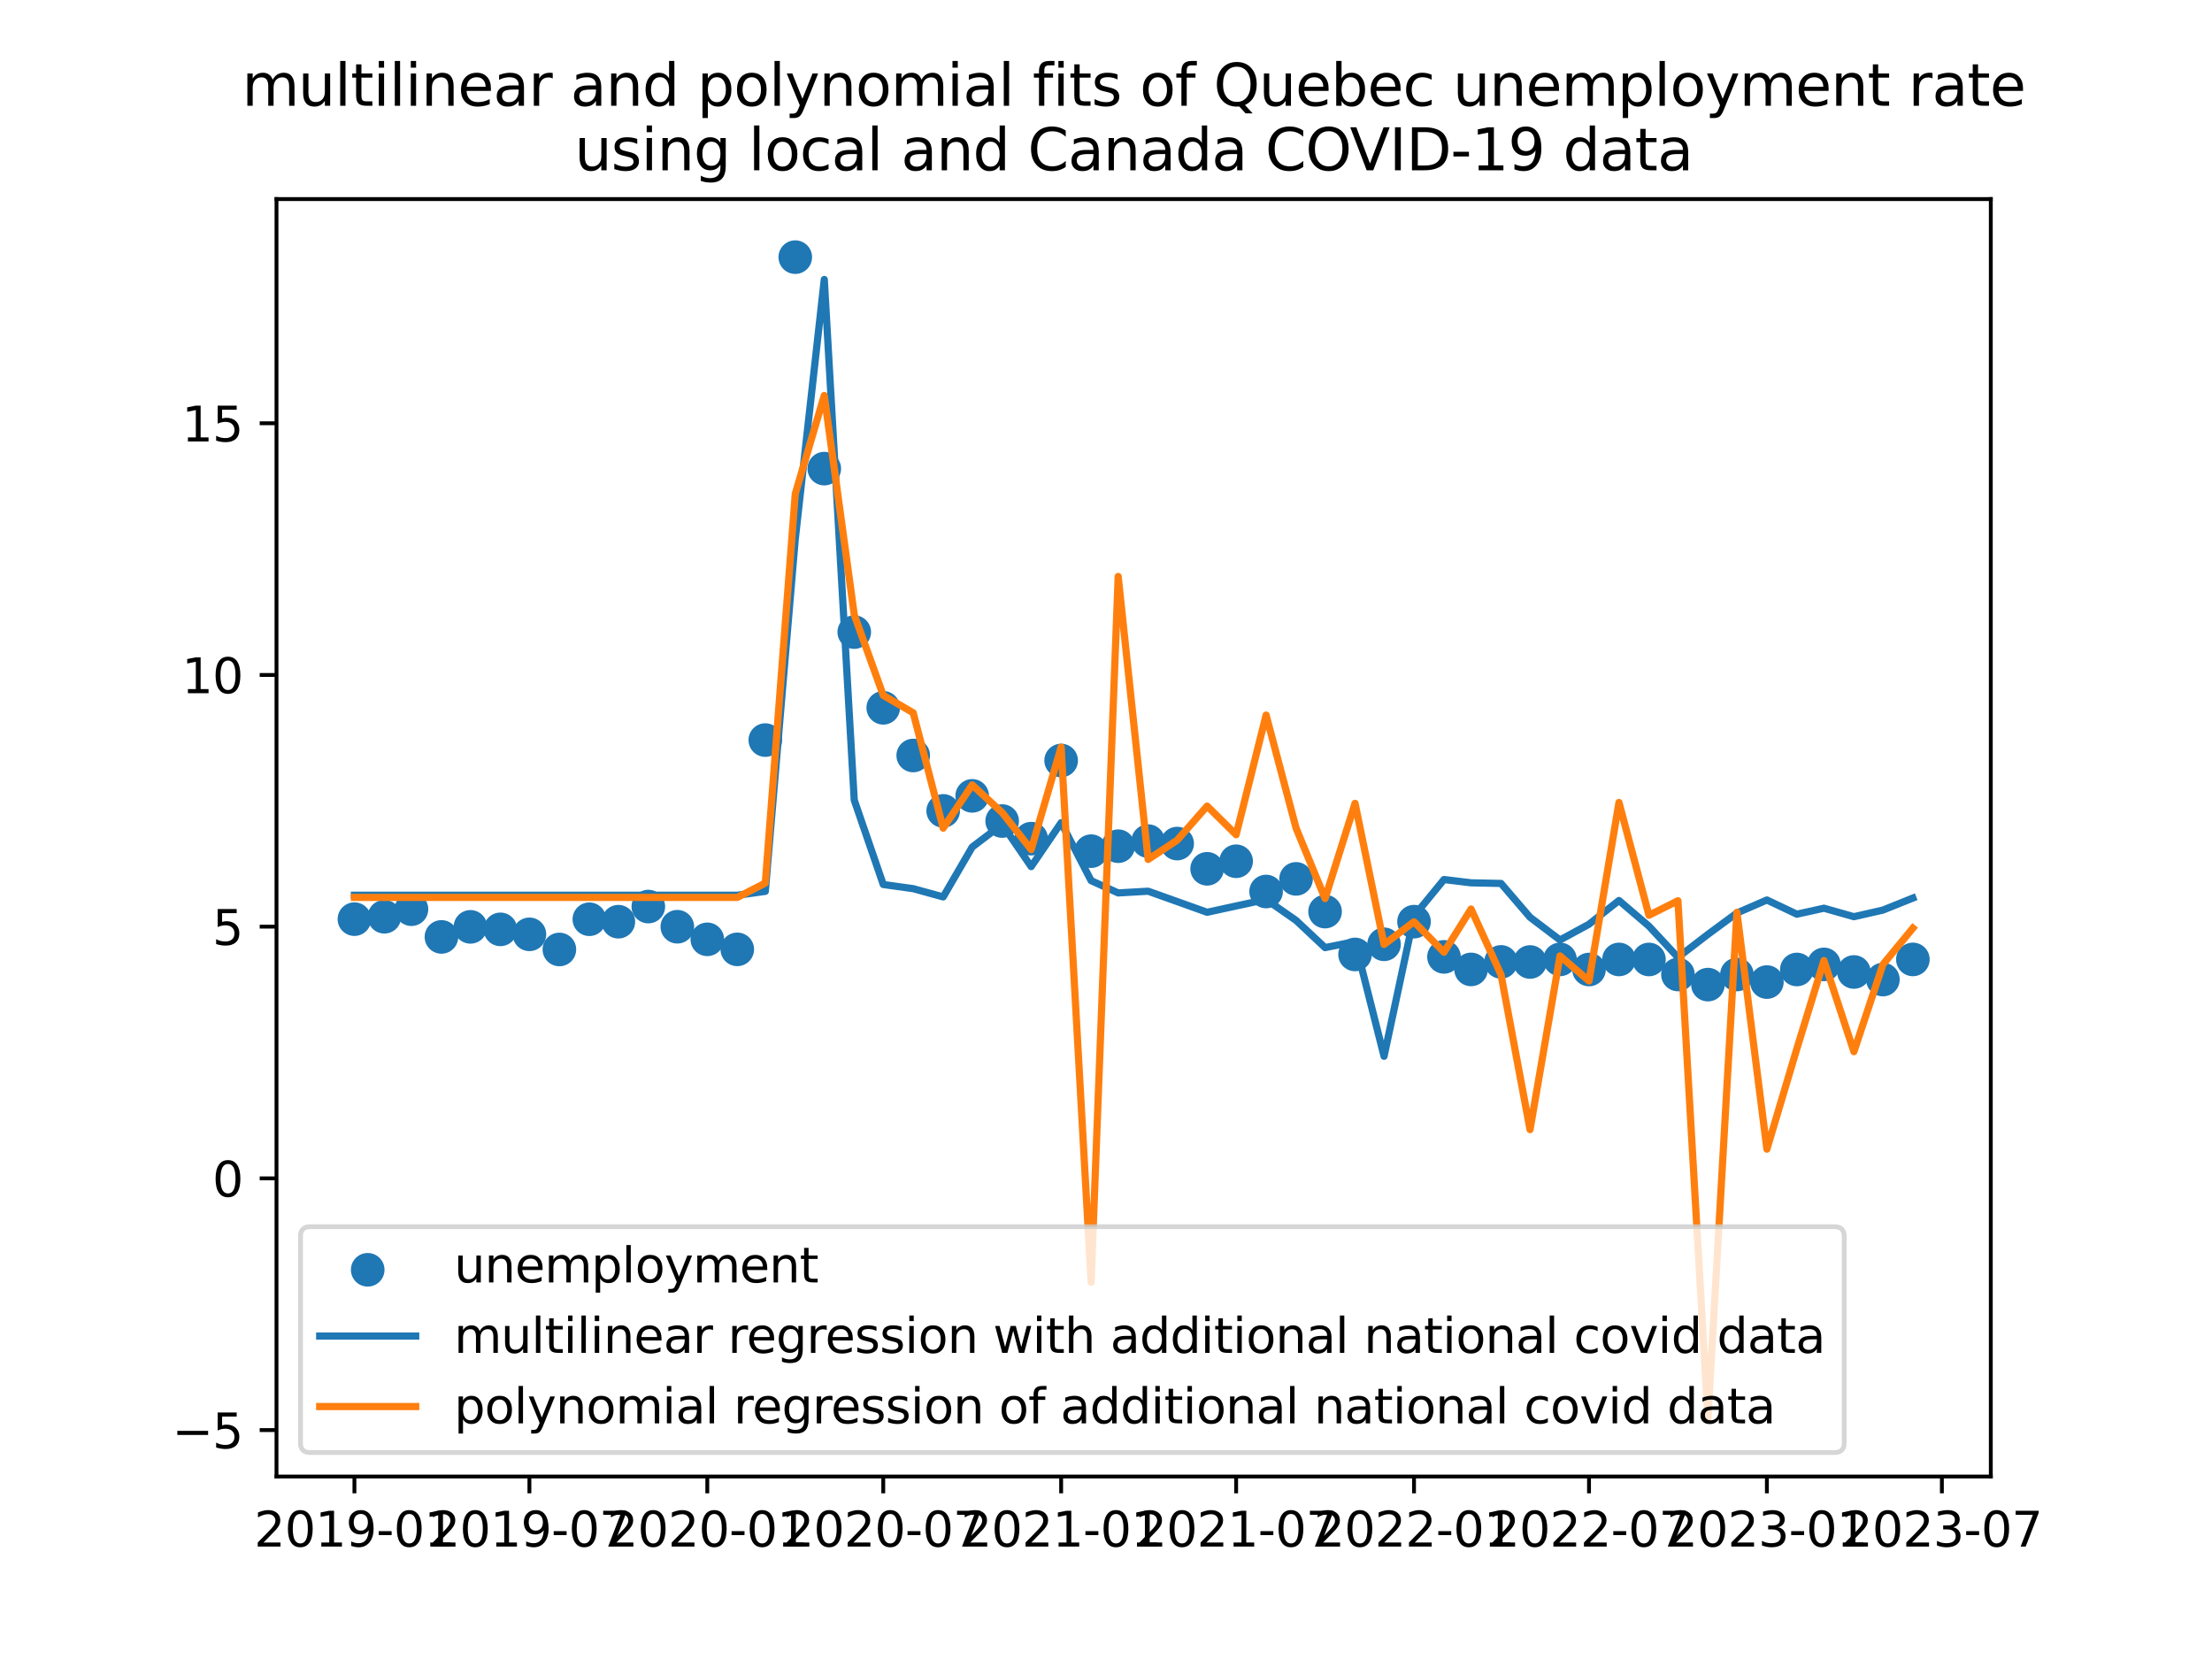 <?xml version="1.0" encoding="utf-8" standalone="no"?>
<!DOCTYPE svg PUBLIC "-//W3C//DTD SVG 1.1//EN"
  "http://www.w3.org/Graphics/SVG/1.1/DTD/svg11.dtd">
<svg xmlns:xlink="http://www.w3.org/1999/xlink" width="460.8pt" height="345.6pt" viewBox="0 0 460.8 345.6" xmlns="http://www.w3.org/2000/svg" version="1.1">
 <defs>
  <style type="text/css">*{stroke-linejoin: round; stroke-linecap: butt}</style>
 </defs>
 <g id="figure_1">
  <g id="patch_1">
   <path d="M 0 345.6 
L 460.8 345.6 
L 460.8 0 
L 0 0 
z
" style="fill: #ffffff"/>
  </g>
  <g id="axes_1">
   <g id="patch_2">
    <path d="M 57.6 307.584 
L 414.72 307.584 
L 414.72 41.472 
L 57.6 41.472 
z
" style="fill: #ffffff"/>
   </g>
   <g id="PathCollection_1">
    <defs>
     <path id="md5c864edc3" d="M 0 3 
C 0.796 3 1.559 2.684 2.121 2.121 
C 2.684 1.559 3 0.796 3 0 
C 3 -0.796 2.684 -1.559 2.121 -2.121 
C 1.559 -2.684 0.796 -3 0 -3 
C -0.796 -3 -1.559 -2.684 -2.121 -2.121 
C -2.684 -1.559 -3 -0.796 -3 0 
C -3 0.796 -2.684 1.559 -2.121 2.121 
C -1.559 2.684 -0.796 3 0 3 
z
" style="stroke: #1f77b4"/>
    </defs>
    <g clip-path="url(#p4b1d2cc534)">
     <use xlink:href="#md5c864edc3" x="73.833" y="191.474" style="fill: #1f77b4; stroke: #1f77b4"/>
     <use xlink:href="#md5c864edc3" x="80.076" y="190.979" style="fill: #1f77b4; stroke: #1f77b4"/>
     <use xlink:href="#md5c864edc3" x="85.715" y="189.402" style="fill: #1f77b4; stroke: #1f77b4"/>
     <use xlink:href="#md5c864edc3" x="91.959" y="195.176" style="fill: #1f77b4; stroke: #1f77b4"/>
     <use xlink:href="#md5c864edc3" x="98.001" y="193.083" style="fill: #1f77b4; stroke: #1f77b4"/>
     <use xlink:href="#md5c864edc3" x="104.244" y="193.603" style="fill: #1f77b4; stroke: #1f77b4"/>
     <use xlink:href="#md5c864edc3" x="110.286" y="194.638" style="fill: #1f77b4; stroke: #1f77b4"/>
     <use xlink:href="#md5c864edc3" x="116.529" y="197.792" style="fill: #1f77b4; stroke: #1f77b4"/>
     <use xlink:href="#md5c864edc3" x="122.773" y="191.495" style="fill: #1f77b4; stroke: #1f77b4"/>
     <use xlink:href="#md5c864edc3" x="128.815" y="192.008" style="fill: #1f77b4; stroke: #1f77b4"/>
     <use xlink:href="#md5c864edc3" x="135.058" y="188.853" style="fill: #1f77b4; stroke: #1f77b4"/>
     <use xlink:href="#md5c864edc3" x="141.1" y="193.056" style="fill: #1f77b4; stroke: #1f77b4"/>
     <use xlink:href="#md5c864edc3" x="147.343" y="195.68" style="fill: #1f77b4; stroke: #1f77b4"/>
     <use xlink:href="#md5c864edc3" x="153.587" y="197.769" style="fill: #1f77b4; stroke: #1f77b4"/>
     <use xlink:href="#md5c864edc3" x="159.427" y="154.174" style="fill: #1f77b4; stroke: #1f77b4"/>
     <use xlink:href="#md5c864edc3" x="165.67" y="53.568" style="fill: #1f77b4; stroke: #1f77b4"/>
     <use xlink:href="#md5c864edc3" x="171.712" y="97.621" style="fill: #1f77b4; stroke: #1f77b4"/>
     <use xlink:href="#md5c864edc3" x="177.956" y="131.677" style="fill: #1f77b4; stroke: #1f77b4"/>
     <use xlink:href="#md5c864edc3" x="183.998" y="147.448" style="fill: #1f77b4; stroke: #1f77b4"/>
     <use xlink:href="#md5c864edc3" x="190.241" y="157.383" style="fill: #1f77b4; stroke: #1f77b4"/>
     <use xlink:href="#md5c864edc3" x="196.484" y="168.922" style="fill: #1f77b4; stroke: #1f77b4"/>
     <use xlink:href="#md5c864edc3" x="202.526" y="165.793" style="fill: #1f77b4; stroke: #1f77b4"/>
     <use xlink:href="#md5c864edc3" x="208.77" y="171.039" style="fill: #1f77b4; stroke: #1f77b4"/>
     <use xlink:href="#md5c864edc3" x="214.812" y="174.708" style="fill: #1f77b4; stroke: #1f77b4"/>
     <use xlink:href="#md5c864edc3" x="221.055" y="158.429" style="fill: #1f77b4; stroke: #1f77b4"/>
     <use xlink:href="#md5c864edc3" x="227.298" y="177.315" style="fill: #1f77b4; stroke: #1f77b4"/>
     <use xlink:href="#md5c864edc3" x="232.938" y="176.279" style="fill: #1f77b4; stroke: #1f77b4"/>
     <use xlink:href="#md5c864edc3" x="239.181" y="175.221" style="fill: #1f77b4; stroke: #1f77b4"/>
     <use xlink:href="#md5c864edc3" x="245.223" y="175.731" style="fill: #1f77b4; stroke: #1f77b4"/>
     <use xlink:href="#md5c864edc3" x="251.466" y="180.987" style="fill: #1f77b4; stroke: #1f77b4"/>
     <use xlink:href="#md5c864edc3" x="257.508" y="179.415" style="fill: #1f77b4; stroke: #1f77b4"/>
     <use xlink:href="#md5c864edc3" x="263.752" y="185.717" style="fill: #1f77b4; stroke: #1f77b4"/>
     <use xlink:href="#md5c864edc3" x="269.995" y="183.088" style="fill: #1f77b4; stroke: #1f77b4"/>
     <use xlink:href="#md5c864edc3" x="276.037" y="189.903" style="fill: #1f77b4; stroke: #1f77b4"/>
     <use xlink:href="#md5c864edc3" x="282.28" y="198.828" style="fill: #1f77b4; stroke: #1f77b4"/>
     <use xlink:href="#md5c864edc3" x="288.322" y="196.715" style="fill: #1f77b4; stroke: #1f77b4"/>
     <use xlink:href="#md5c864edc3" x="294.566" y="191.997" style="fill: #1f77b4; stroke: #1f77b4"/>
     <use xlink:href="#md5c864edc3" x="300.809" y="199.335" style="fill: #1f77b4; stroke: #1f77b4"/>
     <use xlink:href="#md5c864edc3" x="306.448" y="201.949" style="fill: #1f77b4; stroke: #1f77b4"/>
     <use xlink:href="#md5c864edc3" x="312.691" y="200.38" style="fill: #1f77b4; stroke: #1f77b4"/>
     <use xlink:href="#md5c864edc3" x="318.733" y="200.402" style="fill: #1f77b4; stroke: #1f77b4"/>
     <use xlink:href="#md5c864edc3" x="324.977" y="199.86" style="fill: #1f77b4; stroke: #1f77b4"/>
     <use xlink:href="#md5c864edc3" x="331.019" y="201.967" style="fill: #1f77b4; stroke: #1f77b4"/>
     <use xlink:href="#md5c864edc3" x="337.262" y="199.872" style="fill: #1f77b4; stroke: #1f77b4"/>
     <use xlink:href="#md5c864edc3" x="343.505" y="199.875" style="fill: #1f77b4; stroke: #1f77b4"/>
     <use xlink:href="#md5c864edc3" x="349.547" y="203.009" style="fill: #1f77b4; stroke: #1f77b4"/>
     <use xlink:href="#md5c864edc3" x="355.791" y="205.112" style="fill: #1f77b4; stroke: #1f77b4"/>
     <use xlink:href="#md5c864edc3" x="361.833" y="203.009" style="fill: #1f77b4; stroke: #1f77b4"/>
     <use xlink:href="#md5c864edc3" x="368.076" y="204.585" style="fill: #1f77b4; stroke: #1f77b4"/>
     <use xlink:href="#md5c864edc3" x="374.319" y="201.962" style="fill: #1f77b4; stroke: #1f77b4"/>
     <use xlink:href="#md5c864edc3" x="379.959" y="200.904" style="fill: #1f77b4; stroke: #1f77b4"/>
     <use xlink:href="#md5c864edc3" x="386.202" y="202.48" style="fill: #1f77b4; stroke: #1f77b4"/>
     <use xlink:href="#md5c864edc3" x="392.244" y="204.058" style="fill: #1f77b4; stroke: #1f77b4"/>
     <use xlink:href="#md5c864edc3" x="398.487" y="199.864" style="fill: #1f77b4; stroke: #1f77b4"/>
    </g>
   </g>
   <g id="matplotlib.axis_1">
    <g id="xtick_1">
     <g id="line2d_1">
      <defs>
       <path id="m455e1be77b" d="M 0 0 
L 0 3.5 
" style="stroke: #000000; stroke-width: 0.8"/>
      </defs>
      <g>
       <use xlink:href="#m455e1be77b" x="73.833" y="307.584" style="stroke: #000000; stroke-width: 0.8"/>
      </g>
     </g>
     <g id="text_1">
      <!-- 2019-01 -->
      <g transform="translate(52.941 322.182) scale(0.1 -0.1)">
       <defs>
        <path id="DejaVuSans-32" d="M 1228 531 
L 3431 531 
L 3431 0 
L 469 0 
L 469 531 
Q 828 903 1448 1529 
Q 2069 2156 2228 2338 
Q 2531 2678 2651 2914 
Q 2772 3150 2772 3378 
Q 2772 3750 2511 3984 
Q 2250 4219 1831 4219 
Q 1534 4219 1204 4116 
Q 875 4013 500 3803 
L 500 4441 
Q 881 4594 1212 4672 
Q 1544 4750 1819 4750 
Q 2544 4750 2975 4387 
Q 3406 4025 3406 3419 
Q 3406 3131 3298 2873 
Q 3191 2616 2906 2266 
Q 2828 2175 2409 1742 
Q 1991 1309 1228 531 
z
" transform="scale(0.016)"/>
        <path id="DejaVuSans-30" d="M 2034 4250 
Q 1547 4250 1301 3770 
Q 1056 3291 1056 2328 
Q 1056 1369 1301 889 
Q 1547 409 2034 409 
Q 2525 409 2770 889 
Q 3016 1369 3016 2328 
Q 3016 3291 2770 3770 
Q 2525 4250 2034 4250 
z
M 2034 4750 
Q 2819 4750 3233 4129 
Q 3647 3509 3647 2328 
Q 3647 1150 3233 529 
Q 2819 -91 2034 -91 
Q 1250 -91 836 529 
Q 422 1150 422 2328 
Q 422 3509 836 4129 
Q 1250 4750 2034 4750 
z
" transform="scale(0.016)"/>
        <path id="DejaVuSans-31" d="M 794 531 
L 1825 531 
L 1825 4091 
L 703 3866 
L 703 4441 
L 1819 4666 
L 2450 4666 
L 2450 531 
L 3481 531 
L 3481 0 
L 794 0 
L 794 531 
z
" transform="scale(0.016)"/>
        <path id="DejaVuSans-39" d="M 703 97 
L 703 672 
Q 941 559 1184 500 
Q 1428 441 1663 441 
Q 2288 441 2617 861 
Q 2947 1281 2994 2138 
Q 2813 1869 2534 1725 
Q 2256 1581 1919 1581 
Q 1219 1581 811 2004 
Q 403 2428 403 3163 
Q 403 3881 828 4315 
Q 1253 4750 1959 4750 
Q 2769 4750 3195 4129 
Q 3622 3509 3622 2328 
Q 3622 1225 3098 567 
Q 2575 -91 1691 -91 
Q 1453 -91 1209 -44 
Q 966 3 703 97 
z
M 1959 2075 
Q 2384 2075 2632 2365 
Q 2881 2656 2881 3163 
Q 2881 3666 2632 3958 
Q 2384 4250 1959 4250 
Q 1534 4250 1286 3958 
Q 1038 3666 1038 3163 
Q 1038 2656 1286 2365 
Q 1534 2075 1959 2075 
z
" transform="scale(0.016)"/>
        <path id="DejaVuSans-2d" d="M 313 2009 
L 1997 2009 
L 1997 1497 
L 313 1497 
L 313 2009 
z
" transform="scale(0.016)"/>
       </defs>
       <use xlink:href="#DejaVuSans-32"/>
       <use xlink:href="#DejaVuSans-30" x="63.623"/>
       <use xlink:href="#DejaVuSans-31" x="127.246"/>
       <use xlink:href="#DejaVuSans-39" x="190.869"/>
       <use xlink:href="#DejaVuSans-2d" x="254.492"/>
       <use xlink:href="#DejaVuSans-30" x="290.576"/>
       <use xlink:href="#DejaVuSans-31" x="354.199"/>
      </g>
     </g>
    </g>
    <g id="xtick_2">
     <g id="line2d_2">
      <g>
       <use xlink:href="#m455e1be77b" x="110.286" y="307.584" style="stroke: #000000; stroke-width: 0.8"/>
      </g>
     </g>
     <g id="text_2">
      <!-- 2019-07 -->
      <g transform="translate(89.394 322.182) scale(0.1 -0.1)">
       <defs>
        <path id="DejaVuSans-37" d="M 525 4666 
L 3525 4666 
L 3525 4397 
L 1831 0 
L 1172 0 
L 2766 4134 
L 525 4134 
L 525 4666 
z
" transform="scale(0.016)"/>
       </defs>
       <use xlink:href="#DejaVuSans-32"/>
       <use xlink:href="#DejaVuSans-30" x="63.623"/>
       <use xlink:href="#DejaVuSans-31" x="127.246"/>
       <use xlink:href="#DejaVuSans-39" x="190.869"/>
       <use xlink:href="#DejaVuSans-2d" x="254.492"/>
       <use xlink:href="#DejaVuSans-30" x="290.576"/>
       <use xlink:href="#DejaVuSans-37" x="354.199"/>
      </g>
     </g>
    </g>
    <g id="xtick_3">
     <g id="line2d_3">
      <g>
       <use xlink:href="#m455e1be77b" x="147.343" y="307.584" style="stroke: #000000; stroke-width: 0.8"/>
      </g>
     </g>
     <g id="text_3">
      <!-- 2020-01 -->
      <g transform="translate(126.452 322.182) scale(0.1 -0.1)">
       <use xlink:href="#DejaVuSans-32"/>
       <use xlink:href="#DejaVuSans-30" x="63.623"/>
       <use xlink:href="#DejaVuSans-32" x="127.246"/>
       <use xlink:href="#DejaVuSans-30" x="190.869"/>
       <use xlink:href="#DejaVuSans-2d" x="254.492"/>
       <use xlink:href="#DejaVuSans-30" x="290.576"/>
       <use xlink:href="#DejaVuSans-31" x="354.199"/>
      </g>
     </g>
    </g>
    <g id="xtick_4">
     <g id="line2d_4">
      <g>
       <use xlink:href="#m455e1be77b" x="183.998" y="307.584" style="stroke: #000000; stroke-width: 0.8"/>
      </g>
     </g>
     <g id="text_4">
      <!-- 2020-07 -->
      <g transform="translate(163.106 322.182) scale(0.1 -0.1)">
       <use xlink:href="#DejaVuSans-32"/>
       <use xlink:href="#DejaVuSans-30" x="63.623"/>
       <use xlink:href="#DejaVuSans-32" x="127.246"/>
       <use xlink:href="#DejaVuSans-30" x="190.869"/>
       <use xlink:href="#DejaVuSans-2d" x="254.492"/>
       <use xlink:href="#DejaVuSans-30" x="290.576"/>
       <use xlink:href="#DejaVuSans-37" x="354.199"/>
      </g>
     </g>
    </g>
    <g id="xtick_5">
     <g id="line2d_5">
      <g>
       <use xlink:href="#m455e1be77b" x="221.055" y="307.584" style="stroke: #000000; stroke-width: 0.8"/>
      </g>
     </g>
     <g id="text_5">
      <!-- 2021-01 -->
      <g transform="translate(200.164 322.182) scale(0.1 -0.1)">
       <use xlink:href="#DejaVuSans-32"/>
       <use xlink:href="#DejaVuSans-30" x="63.623"/>
       <use xlink:href="#DejaVuSans-32" x="127.246"/>
       <use xlink:href="#DejaVuSans-31" x="190.869"/>
       <use xlink:href="#DejaVuSans-2d" x="254.492"/>
       <use xlink:href="#DejaVuSans-30" x="290.576"/>
       <use xlink:href="#DejaVuSans-31" x="354.199"/>
      </g>
     </g>
    </g>
    <g id="xtick_6">
     <g id="line2d_6">
      <g>
       <use xlink:href="#m455e1be77b" x="257.508" y="307.584" style="stroke: #000000; stroke-width: 0.8"/>
      </g>
     </g>
     <g id="text_6">
      <!-- 2021-07 -->
      <g transform="translate(236.617 322.182) scale(0.1 -0.1)">
       <use xlink:href="#DejaVuSans-32"/>
       <use xlink:href="#DejaVuSans-30" x="63.623"/>
       <use xlink:href="#DejaVuSans-32" x="127.246"/>
       <use xlink:href="#DejaVuSans-31" x="190.869"/>
       <use xlink:href="#DejaVuSans-2d" x="254.492"/>
       <use xlink:href="#DejaVuSans-30" x="290.576"/>
       <use xlink:href="#DejaVuSans-37" x="354.199"/>
      </g>
     </g>
    </g>
    <g id="xtick_7">
     <g id="line2d_7">
      <g>
       <use xlink:href="#m455e1be77b" x="294.566" y="307.584" style="stroke: #000000; stroke-width: 0.8"/>
      </g>
     </g>
     <g id="text_7">
      <!-- 2022-01 -->
      <g transform="translate(273.674 322.182) scale(0.1 -0.1)">
       <use xlink:href="#DejaVuSans-32"/>
       <use xlink:href="#DejaVuSans-30" x="63.623"/>
       <use xlink:href="#DejaVuSans-32" x="127.246"/>
       <use xlink:href="#DejaVuSans-32" x="190.869"/>
       <use xlink:href="#DejaVuSans-2d" x="254.492"/>
       <use xlink:href="#DejaVuSans-30" x="290.576"/>
       <use xlink:href="#DejaVuSans-31" x="354.199"/>
      </g>
     </g>
    </g>
    <g id="xtick_8">
     <g id="line2d_8">
      <g>
       <use xlink:href="#m455e1be77b" x="331.019" y="307.584" style="stroke: #000000; stroke-width: 0.8"/>
      </g>
     </g>
     <g id="text_8">
      <!-- 2022-07 -->
      <g transform="translate(310.127 322.182) scale(0.1 -0.1)">
       <use xlink:href="#DejaVuSans-32"/>
       <use xlink:href="#DejaVuSans-30" x="63.623"/>
       <use xlink:href="#DejaVuSans-32" x="127.246"/>
       <use xlink:href="#DejaVuSans-32" x="190.869"/>
       <use xlink:href="#DejaVuSans-2d" x="254.492"/>
       <use xlink:href="#DejaVuSans-30" x="290.576"/>
       <use xlink:href="#DejaVuSans-37" x="354.199"/>
      </g>
     </g>
    </g>
    <g id="xtick_9">
     <g id="line2d_9">
      <g>
       <use xlink:href="#m455e1be77b" x="368.076" y="307.584" style="stroke: #000000; stroke-width: 0.8"/>
      </g>
     </g>
     <g id="text_9">
      <!-- 2023-01 -->
      <g transform="translate(347.185 322.182) scale(0.1 -0.1)">
       <defs>
        <path id="DejaVuSans-33" d="M 2597 2516 
Q 3050 2419 3304 2112 
Q 3559 1806 3559 1356 
Q 3559 666 3084 287 
Q 2609 -91 1734 -91 
Q 1441 -91 1130 -33 
Q 819 25 488 141 
L 488 750 
Q 750 597 1062 519 
Q 1375 441 1716 441 
Q 2309 441 2620 675 
Q 2931 909 2931 1356 
Q 2931 1769 2642 2001 
Q 2353 2234 1838 2234 
L 1294 2234 
L 1294 2753 
L 1863 2753 
Q 2328 2753 2575 2939 
Q 2822 3125 2822 3475 
Q 2822 3834 2567 4026 
Q 2313 4219 1838 4219 
Q 1578 4219 1281 4162 
Q 984 4106 628 3988 
L 628 4550 
Q 988 4650 1302 4700 
Q 1616 4750 1894 4750 
Q 2613 4750 3031 4423 
Q 3450 4097 3450 3541 
Q 3450 3153 3228 2886 
Q 3006 2619 2597 2516 
z
" transform="scale(0.016)"/>
       </defs>
       <use xlink:href="#DejaVuSans-32"/>
       <use xlink:href="#DejaVuSans-30" x="63.623"/>
       <use xlink:href="#DejaVuSans-32" x="127.246"/>
       <use xlink:href="#DejaVuSans-33" x="190.869"/>
       <use xlink:href="#DejaVuSans-2d" x="254.492"/>
       <use xlink:href="#DejaVuSans-30" x="290.576"/>
       <use xlink:href="#DejaVuSans-31" x="354.199"/>
      </g>
     </g>
    </g>
    <g id="xtick_10">
     <g id="line2d_10">
      <g>
       <use xlink:href="#m455e1be77b" x="404.529" y="307.584" style="stroke: #000000; stroke-width: 0.8"/>
      </g>
     </g>
     <g id="text_10">
      <!-- 2023-07 -->
      <g transform="translate(383.638 322.182) scale(0.1 -0.1)">
       <use xlink:href="#DejaVuSans-32"/>
       <use xlink:href="#DejaVuSans-30" x="63.623"/>
       <use xlink:href="#DejaVuSans-32" x="127.246"/>
       <use xlink:href="#DejaVuSans-33" x="190.869"/>
       <use xlink:href="#DejaVuSans-2d" x="254.492"/>
       <use xlink:href="#DejaVuSans-30" x="290.576"/>
       <use xlink:href="#DejaVuSans-37" x="354.199"/>
      </g>
     </g>
    </g>
   </g>
   <g id="matplotlib.axis_2">
    <g id="ytick_1">
     <g id="line2d_11">
      <defs>
       <path id="m312c7a9b00" d="M 0 0 
L -3.5 0 
" style="stroke: #000000; stroke-width: 0.8"/>
      </defs>
      <g>
       <use xlink:href="#m312c7a9b00" x="57.6" y="297.911" style="stroke: #000000; stroke-width: 0.8"/>
      </g>
     </g>
     <g id="text_11">
      <!-- −5 -->
      <g transform="translate(35.858 301.71) scale(0.1 -0.1)">
       <defs>
        <path id="DejaVuSans-2212" d="M 678 2272 
L 4684 2272 
L 4684 1741 
L 678 1741 
L 678 2272 
z
" transform="scale(0.016)"/>
        <path id="DejaVuSans-35" d="M 691 4666 
L 3169 4666 
L 3169 4134 
L 1269 4134 
L 1269 2991 
Q 1406 3038 1543 3061 
Q 1681 3084 1819 3084 
Q 2600 3084 3056 2656 
Q 3513 2228 3513 1497 
Q 3513 744 3044 326 
Q 2575 -91 1722 -91 
Q 1428 -91 1123 -41 
Q 819 9 494 109 
L 494 744 
Q 775 591 1075 516 
Q 1375 441 1709 441 
Q 2250 441 2565 725 
Q 2881 1009 2881 1497 
Q 2881 1984 2565 2268 
Q 2250 2553 1709 2553 
Q 1456 2553 1204 2497 
Q 953 2441 691 2322 
L 691 4666 
z
" transform="scale(0.016)"/>
       </defs>
       <use xlink:href="#DejaVuSans-2212"/>
       <use xlink:href="#DejaVuSans-35" x="83.789"/>
      </g>
     </g>
    </g>
    <g id="ytick_2">
     <g id="line2d_12">
      <g>
       <use xlink:href="#m312c7a9b00" x="57.6" y="245.475" style="stroke: #000000; stroke-width: 0.8"/>
      </g>
     </g>
     <g id="text_12">
      <!-- 0 -->
      <g transform="translate(44.237 249.274) scale(0.1 -0.1)">
       <use xlink:href="#DejaVuSans-30"/>
      </g>
     </g>
    </g>
    <g id="ytick_3">
     <g id="line2d_13">
      <g>
       <use xlink:href="#m312c7a9b00" x="57.6" y="193.039" style="stroke: #000000; stroke-width: 0.8"/>
      </g>
     </g>
     <g id="text_13">
      <!-- 5 -->
      <g transform="translate(44.237 196.839) scale(0.1 -0.1)">
       <use xlink:href="#DejaVuSans-35"/>
      </g>
     </g>
    </g>
    <g id="ytick_4">
     <g id="line2d_14">
      <g>
       <use xlink:href="#m312c7a9b00" x="57.6" y="140.604" style="stroke: #000000; stroke-width: 0.8"/>
      </g>
     </g>
     <g id="text_14">
      <!-- 10 -->
      <g transform="translate(37.875 144.403) scale(0.1 -0.1)">
       <use xlink:href="#DejaVuSans-31"/>
       <use xlink:href="#DejaVuSans-30" x="63.623"/>
      </g>
     </g>
    </g>
    <g id="ytick_5">
     <g id="line2d_15">
      <g>
       <use xlink:href="#m312c7a9b00" x="57.6" y="88.168" style="stroke: #000000; stroke-width: 0.8"/>
      </g>
     </g>
     <g id="text_15">
      <!-- 15 -->
      <g transform="translate(37.875 91.967) scale(0.1 -0.1)">
       <use xlink:href="#DejaVuSans-31"/>
       <use xlink:href="#DejaVuSans-35" x="63.623"/>
      </g>
     </g>
    </g>
   </g>
   <g id="line2d_16">
    <path d="M 73.833 186.499 
L 80.076 186.499 
L 85.715 186.499 
L 91.959 186.499 
L 98.001 186.499 
L 104.244 186.499 
L 110.286 186.499 
L 116.529 186.499 
L 122.773 186.499 
L 128.815 186.499 
L 135.058 186.499 
L 141.1 186.499 
L 147.343 186.499 
L 153.587 186.496 
L 159.427 185.686 
L 165.67 112.28 
L 171.712 58.222 
L 177.956 166.683 
L 183.998 184.257 
L 190.241 185.126 
L 196.484 186.846 
L 202.526 176.456 
L 208.77 171.719 
L 214.812 180.528 
L 221.055 171.376 
L 227.298 183.451 
L 232.938 186.014 
L 239.181 185.654 
L 245.223 187.81 
L 251.466 190.045 
L 257.508 188.73 
L 263.752 187.38 
L 269.995 191.738 
L 276.037 197.406 
L 282.28 196.146 
L 288.322 220.042 
L 294.566 190.841 
L 300.809 183.224 
L 306.448 183.906 
L 312.691 184.038 
L 318.733 191.081 
L 324.977 195.818 
L 331.019 192.531 
L 337.262 187.592 
L 343.505 192.936 
L 349.547 199.439 
L 355.791 194.645 
L 361.833 190.195 
L 368.076 187.483 
L 374.319 190.441 
L 379.959 189.196 
L 386.202 190.965 
L 392.244 189.588 
L 398.487 187.082 
" clip-path="url(#p4b1d2cc534)" style="fill: none; stroke: #1f77b4; stroke-width: 1.5; stroke-linecap: square"/>
   </g>
   <g id="line2d_17">
    <path d="M 73.833 186.949 
L 80.076 186.949 
L 85.715 186.949 
L 91.959 186.949 
L 98.001 186.949 
L 104.244 186.949 
L 110.286 186.949 
L 116.529 186.949 
L 122.773 186.949 
L 128.815 186.949 
L 135.058 186.949 
L 141.1 186.949 
L 147.343 186.949 
L 153.587 186.949 
L 159.427 183.961 
L 165.67 102.868 
L 171.712 82.385 
L 177.956 128.069 
L 183.998 144.853 
L 190.241 148.496 
L 196.484 172.52 
L 202.526 163.516 
L 208.77 169.276 
L 214.812 176.976 
L 221.055 155.636 
L 227.298 267.103 
L 232.938 120.089 
L 239.181 179.033 
L 245.223 175.035 
L 251.466 167.923 
L 257.508 173.887 
L 263.752 148.967 
L 269.995 172.506 
L 276.037 187.192 
L 282.28 167.353 
L 288.322 196.745 
L 294.566 192.025 
L 300.809 198.366 
L 306.448 189.363 
L 312.691 203.042 
L 318.733 235.313 
L 324.977 199.136 
L 331.019 204.341 
L 337.262 167.171 
L 343.505 190.661 
L 349.547 187.648 
L 355.791 295.488 
L 361.833 190.057 
L 368.076 239.391 
L 374.319 218.458 
L 379.959 200.107 
L 386.202 219.076 
L 392.244 200.921 
L 398.487 193.345 
" clip-path="url(#p4b1d2cc534)" style="fill: none; stroke: #ff7f0e; stroke-width: 1.5; stroke-linecap: square"/>
   </g>
   <g id="patch_3">
    <path d="M 57.6 307.584 
L 57.6 41.472 
" style="fill: none; stroke: #000000; stroke-width: 0.8; stroke-linejoin: miter; stroke-linecap: square"/>
   </g>
   <g id="patch_4">
    <path d="M 414.72 307.584 
L 414.72 41.472 
" style="fill: none; stroke: #000000; stroke-width: 0.8; stroke-linejoin: miter; stroke-linecap: square"/>
   </g>
   <g id="patch_5">
    <path d="M 57.6 307.584 
L 414.72 307.584 
" style="fill: none; stroke: #000000; stroke-width: 0.8; stroke-linejoin: miter; stroke-linecap: square"/>
   </g>
   <g id="patch_6">
    <path d="M 57.6 41.472 
L 414.72 41.472 
" style="fill: none; stroke: #000000; stroke-width: 0.8; stroke-linejoin: miter; stroke-linecap: square"/>
   </g>
   <g id="text_16">
    <!-- multilinear and polynomial fits of Quebec unemployment rate -->
    <g transform="translate(50.416 22.035) scale(0.12 -0.12)">
     <defs>
      <path id="DejaVuSans-6d" d="M 3328 2828 
Q 3544 3216 3844 3400 
Q 4144 3584 4550 3584 
Q 5097 3584 5394 3201 
Q 5691 2819 5691 2113 
L 5691 0 
L 5113 0 
L 5113 2094 
Q 5113 2597 4934 2840 
Q 4756 3084 4391 3084 
Q 3944 3084 3684 2787 
Q 3425 2491 3425 1978 
L 3425 0 
L 2847 0 
L 2847 2094 
Q 2847 2600 2669 2842 
Q 2491 3084 2119 3084 
Q 1678 3084 1418 2786 
Q 1159 2488 1159 1978 
L 1159 0 
L 581 0 
L 581 3500 
L 1159 3500 
L 1159 2956 
Q 1356 3278 1631 3431 
Q 1906 3584 2284 3584 
Q 2666 3584 2933 3390 
Q 3200 3197 3328 2828 
z
" transform="scale(0.016)"/>
      <path id="DejaVuSans-75" d="M 544 1381 
L 544 3500 
L 1119 3500 
L 1119 1403 
Q 1119 906 1312 657 
Q 1506 409 1894 409 
Q 2359 409 2629 706 
Q 2900 1003 2900 1516 
L 2900 3500 
L 3475 3500 
L 3475 0 
L 2900 0 
L 2900 538 
Q 2691 219 2414 64 
Q 2138 -91 1772 -91 
Q 1169 -91 856 284 
Q 544 659 544 1381 
z
M 1991 3584 
L 1991 3584 
z
" transform="scale(0.016)"/>
      <path id="DejaVuSans-6c" d="M 603 4863 
L 1178 4863 
L 1178 0 
L 603 0 
L 603 4863 
z
" transform="scale(0.016)"/>
      <path id="DejaVuSans-74" d="M 1172 4494 
L 1172 3500 
L 2356 3500 
L 2356 3053 
L 1172 3053 
L 1172 1153 
Q 1172 725 1289 603 
Q 1406 481 1766 481 
L 2356 481 
L 2356 0 
L 1766 0 
Q 1100 0 847 248 
Q 594 497 594 1153 
L 594 3053 
L 172 3053 
L 172 3500 
L 594 3500 
L 594 4494 
L 1172 4494 
z
" transform="scale(0.016)"/>
      <path id="DejaVuSans-69" d="M 603 3500 
L 1178 3500 
L 1178 0 
L 603 0 
L 603 3500 
z
M 603 4863 
L 1178 4863 
L 1178 4134 
L 603 4134 
L 603 4863 
z
" transform="scale(0.016)"/>
      <path id="DejaVuSans-6e" d="M 3513 2113 
L 3513 0 
L 2938 0 
L 2938 2094 
Q 2938 2591 2744 2837 
Q 2550 3084 2163 3084 
Q 1697 3084 1428 2787 
Q 1159 2491 1159 1978 
L 1159 0 
L 581 0 
L 581 3500 
L 1159 3500 
L 1159 2956 
Q 1366 3272 1645 3428 
Q 1925 3584 2291 3584 
Q 2894 3584 3203 3211 
Q 3513 2838 3513 2113 
z
" transform="scale(0.016)"/>
      <path id="DejaVuSans-65" d="M 3597 1894 
L 3597 1613 
L 953 1613 
Q 991 1019 1311 708 
Q 1631 397 2203 397 
Q 2534 397 2845 478 
Q 3156 559 3463 722 
L 3463 178 
Q 3153 47 2828 -22 
Q 2503 -91 2169 -91 
Q 1331 -91 842 396 
Q 353 884 353 1716 
Q 353 2575 817 3079 
Q 1281 3584 2069 3584 
Q 2775 3584 3186 3129 
Q 3597 2675 3597 1894 
z
M 3022 2063 
Q 3016 2534 2758 2815 
Q 2500 3097 2075 3097 
Q 1594 3097 1305 2825 
Q 1016 2553 972 2059 
L 3022 2063 
z
" transform="scale(0.016)"/>
      <path id="DejaVuSans-61" d="M 2194 1759 
Q 1497 1759 1228 1600 
Q 959 1441 959 1056 
Q 959 750 1161 570 
Q 1363 391 1709 391 
Q 2188 391 2477 730 
Q 2766 1069 2766 1631 
L 2766 1759 
L 2194 1759 
z
M 3341 1997 
L 3341 0 
L 2766 0 
L 2766 531 
Q 2569 213 2275 61 
Q 1981 -91 1556 -91 
Q 1019 -91 701 211 
Q 384 513 384 1019 
Q 384 1609 779 1909 
Q 1175 2209 1959 2209 
L 2766 2209 
L 2766 2266 
Q 2766 2663 2505 2880 
Q 2244 3097 1772 3097 
Q 1472 3097 1187 3025 
Q 903 2953 641 2809 
L 641 3341 
Q 956 3463 1253 3523 
Q 1550 3584 1831 3584 
Q 2591 3584 2966 3190 
Q 3341 2797 3341 1997 
z
" transform="scale(0.016)"/>
      <path id="DejaVuSans-72" d="M 2631 2963 
Q 2534 3019 2420 3045 
Q 2306 3072 2169 3072 
Q 1681 3072 1420 2755 
Q 1159 2438 1159 1844 
L 1159 0 
L 581 0 
L 581 3500 
L 1159 3500 
L 1159 2956 
Q 1341 3275 1631 3429 
Q 1922 3584 2338 3584 
Q 2397 3584 2469 3576 
Q 2541 3569 2628 3553 
L 2631 2963 
z
" transform="scale(0.016)"/>
      <path id="DejaVuSans-20" transform="scale(0.016)"/>
      <path id="DejaVuSans-64" d="M 2906 2969 
L 2906 4863 
L 3481 4863 
L 3481 0 
L 2906 0 
L 2906 525 
Q 2725 213 2448 61 
Q 2172 -91 1784 -91 
Q 1150 -91 751 415 
Q 353 922 353 1747 
Q 353 2572 751 3078 
Q 1150 3584 1784 3584 
Q 2172 3584 2448 3432 
Q 2725 3281 2906 2969 
z
M 947 1747 
Q 947 1113 1208 752 
Q 1469 391 1925 391 
Q 2381 391 2643 752 
Q 2906 1113 2906 1747 
Q 2906 2381 2643 2742 
Q 2381 3103 1925 3103 
Q 1469 3103 1208 2742 
Q 947 2381 947 1747 
z
" transform="scale(0.016)"/>
      <path id="DejaVuSans-70" d="M 1159 525 
L 1159 -1331 
L 581 -1331 
L 581 3500 
L 1159 3500 
L 1159 2969 
Q 1341 3281 1617 3432 
Q 1894 3584 2278 3584 
Q 2916 3584 3314 3078 
Q 3713 2572 3713 1747 
Q 3713 922 3314 415 
Q 2916 -91 2278 -91 
Q 1894 -91 1617 61 
Q 1341 213 1159 525 
z
M 3116 1747 
Q 3116 2381 2855 2742 
Q 2594 3103 2138 3103 
Q 1681 3103 1420 2742 
Q 1159 2381 1159 1747 
Q 1159 1113 1420 752 
Q 1681 391 2138 391 
Q 2594 391 2855 752 
Q 3116 1113 3116 1747 
z
" transform="scale(0.016)"/>
      <path id="DejaVuSans-6f" d="M 1959 3097 
Q 1497 3097 1228 2736 
Q 959 2375 959 1747 
Q 959 1119 1226 758 
Q 1494 397 1959 397 
Q 2419 397 2687 759 
Q 2956 1122 2956 1747 
Q 2956 2369 2687 2733 
Q 2419 3097 1959 3097 
z
M 1959 3584 
Q 2709 3584 3137 3096 
Q 3566 2609 3566 1747 
Q 3566 888 3137 398 
Q 2709 -91 1959 -91 
Q 1206 -91 779 398 
Q 353 888 353 1747 
Q 353 2609 779 3096 
Q 1206 3584 1959 3584 
z
" transform="scale(0.016)"/>
      <path id="DejaVuSans-79" d="M 2059 -325 
Q 1816 -950 1584 -1140 
Q 1353 -1331 966 -1331 
L 506 -1331 
L 506 -850 
L 844 -850 
Q 1081 -850 1212 -737 
Q 1344 -625 1503 -206 
L 1606 56 
L 191 3500 
L 800 3500 
L 1894 763 
L 2988 3500 
L 3597 3500 
L 2059 -325 
z
" transform="scale(0.016)"/>
      <path id="DejaVuSans-66" d="M 2375 4863 
L 2375 4384 
L 1825 4384 
Q 1516 4384 1395 4259 
Q 1275 4134 1275 3809 
L 1275 3500 
L 2222 3500 
L 2222 3053 
L 1275 3053 
L 1275 0 
L 697 0 
L 697 3053 
L 147 3053 
L 147 3500 
L 697 3500 
L 697 3744 
Q 697 4328 969 4595 
Q 1241 4863 1831 4863 
L 2375 4863 
z
" transform="scale(0.016)"/>
      <path id="DejaVuSans-73" d="M 2834 3397 
L 2834 2853 
Q 2591 2978 2328 3040 
Q 2066 3103 1784 3103 
Q 1356 3103 1142 2972 
Q 928 2841 928 2578 
Q 928 2378 1081 2264 
Q 1234 2150 1697 2047 
L 1894 2003 
Q 2506 1872 2764 1633 
Q 3022 1394 3022 966 
Q 3022 478 2636 193 
Q 2250 -91 1575 -91 
Q 1294 -91 989 -36 
Q 684 19 347 128 
L 347 722 
Q 666 556 975 473 
Q 1284 391 1588 391 
Q 1994 391 2212 530 
Q 2431 669 2431 922 
Q 2431 1156 2273 1281 
Q 2116 1406 1581 1522 
L 1381 1569 
Q 847 1681 609 1914 
Q 372 2147 372 2553 
Q 372 3047 722 3315 
Q 1072 3584 1716 3584 
Q 2034 3584 2315 3537 
Q 2597 3491 2834 3397 
z
" transform="scale(0.016)"/>
      <path id="DejaVuSans-51" d="M 2522 4238 
Q 1834 4238 1429 3725 
Q 1025 3213 1025 2328 
Q 1025 1447 1429 934 
Q 1834 422 2522 422 
Q 3209 422 3611 934 
Q 4013 1447 4013 2328 
Q 4013 3213 3611 3725 
Q 3209 4238 2522 4238 
z
M 3406 84 
L 4238 -825 
L 3475 -825 
L 2784 -78 
Q 2681 -84 2626 -87 
Q 2572 -91 2522 -91 
Q 1538 -91 948 567 
Q 359 1225 359 2328 
Q 359 3434 948 4092 
Q 1538 4750 2522 4750 
Q 3503 4750 4090 4092 
Q 4678 3434 4678 2328 
Q 4678 1516 4351 937 
Q 4025 359 3406 84 
z
" transform="scale(0.016)"/>
      <path id="DejaVuSans-62" d="M 3116 1747 
Q 3116 2381 2855 2742 
Q 2594 3103 2138 3103 
Q 1681 3103 1420 2742 
Q 1159 2381 1159 1747 
Q 1159 1113 1420 752 
Q 1681 391 2138 391 
Q 2594 391 2855 752 
Q 3116 1113 3116 1747 
z
M 1159 2969 
Q 1341 3281 1617 3432 
Q 1894 3584 2278 3584 
Q 2916 3584 3314 3078 
Q 3713 2572 3713 1747 
Q 3713 922 3314 415 
Q 2916 -91 2278 -91 
Q 1894 -91 1617 61 
Q 1341 213 1159 525 
L 1159 0 
L 581 0 
L 581 4863 
L 1159 4863 
L 1159 2969 
z
" transform="scale(0.016)"/>
      <path id="DejaVuSans-63" d="M 3122 3366 
L 3122 2828 
Q 2878 2963 2633 3030 
Q 2388 3097 2138 3097 
Q 1578 3097 1268 2742 
Q 959 2388 959 1747 
Q 959 1106 1268 751 
Q 1578 397 2138 397 
Q 2388 397 2633 464 
Q 2878 531 3122 666 
L 3122 134 
Q 2881 22 2623 -34 
Q 2366 -91 2075 -91 
Q 1284 -91 818 406 
Q 353 903 353 1747 
Q 353 2603 823 3093 
Q 1294 3584 2113 3584 
Q 2378 3584 2631 3529 
Q 2884 3475 3122 3366 
z
" transform="scale(0.016)"/>
     </defs>
     <use xlink:href="#DejaVuSans-6d"/>
     <use xlink:href="#DejaVuSans-75" x="97.412"/>
     <use xlink:href="#DejaVuSans-6c" x="160.791"/>
     <use xlink:href="#DejaVuSans-74" x="188.574"/>
     <use xlink:href="#DejaVuSans-69" x="227.783"/>
     <use xlink:href="#DejaVuSans-6c" x="255.566"/>
     <use xlink:href="#DejaVuSans-69" x="283.35"/>
     <use xlink:href="#DejaVuSans-6e" x="311.133"/>
     <use xlink:href="#DejaVuSans-65" x="374.512"/>
     <use xlink:href="#DejaVuSans-61" x="436.035"/>
     <use xlink:href="#DejaVuSans-72" x="497.314"/>
     <use xlink:href="#DejaVuSans-20" x="538.428"/>
     <use xlink:href="#DejaVuSans-61" x="570.215"/>
     <use xlink:href="#DejaVuSans-6e" x="631.494"/>
     <use xlink:href="#DejaVuSans-64" x="694.873"/>
     <use xlink:href="#DejaVuSans-20" x="758.35"/>
     <use xlink:href="#DejaVuSans-70" x="790.137"/>
     <use xlink:href="#DejaVuSans-6f" x="853.613"/>
     <use xlink:href="#DejaVuSans-6c" x="914.795"/>
     <use xlink:href="#DejaVuSans-79" x="942.578"/>
     <use xlink:href="#DejaVuSans-6e" x="1001.758"/>
     <use xlink:href="#DejaVuSans-6f" x="1065.137"/>
     <use xlink:href="#DejaVuSans-6d" x="1126.318"/>
     <use xlink:href="#DejaVuSans-69" x="1223.73"/>
     <use xlink:href="#DejaVuSans-61" x="1251.514"/>
     <use xlink:href="#DejaVuSans-6c" x="1312.793"/>
     <use xlink:href="#DejaVuSans-20" x="1340.576"/>
     <use xlink:href="#DejaVuSans-66" x="1372.363"/>
     <use xlink:href="#DejaVuSans-69" x="1407.568"/>
     <use xlink:href="#DejaVuSans-74" x="1435.352"/>
     <use xlink:href="#DejaVuSans-73" x="1474.561"/>
     <use xlink:href="#DejaVuSans-20" x="1526.66"/>
     <use xlink:href="#DejaVuSans-6f" x="1558.447"/>
     <use xlink:href="#DejaVuSans-66" x="1619.629"/>
     <use xlink:href="#DejaVuSans-20" x="1654.834"/>
     <use xlink:href="#DejaVuSans-51" x="1686.621"/>
     <use xlink:href="#DejaVuSans-75" x="1765.332"/>
     <use xlink:href="#DejaVuSans-65" x="1828.711"/>
     <use xlink:href="#DejaVuSans-62" x="1890.234"/>
     <use xlink:href="#DejaVuSans-65" x="1953.711"/>
     <use xlink:href="#DejaVuSans-63" x="2015.234"/>
     <use xlink:href="#DejaVuSans-20" x="2070.215"/>
     <use xlink:href="#DejaVuSans-75" x="2102.002"/>
     <use xlink:href="#DejaVuSans-6e" x="2165.381"/>
     <use xlink:href="#DejaVuSans-65" x="2228.76"/>
     <use xlink:href="#DejaVuSans-6d" x="2290.283"/>
     <use xlink:href="#DejaVuSans-70" x="2387.695"/>
     <use xlink:href="#DejaVuSans-6c" x="2451.172"/>
     <use xlink:href="#DejaVuSans-6f" x="2478.955"/>
     <use xlink:href="#DejaVuSans-79" x="2540.137"/>
     <use xlink:href="#DejaVuSans-6d" x="2599.316"/>
     <use xlink:href="#DejaVuSans-65" x="2696.729"/>
     <use xlink:href="#DejaVuSans-6e" x="2758.252"/>
     <use xlink:href="#DejaVuSans-74" x="2821.631"/>
     <use xlink:href="#DejaVuSans-20" x="2860.84"/>
     <use xlink:href="#DejaVuSans-72" x="2892.627"/>
     <use xlink:href="#DejaVuSans-61" x="2933.74"/>
     <use xlink:href="#DejaVuSans-74" x="2995.02"/>
     <use xlink:href="#DejaVuSans-65" x="3034.229"/>
    </g>
    <!-- using local and Canada COVID-19 data -->
    <g transform="translate(119.701 35.472) scale(0.12 -0.12)">
     <defs>
      <path id="DejaVuSans-67" d="M 2906 1791 
Q 2906 2416 2648 2759 
Q 2391 3103 1925 3103 
Q 1463 3103 1205 2759 
Q 947 2416 947 1791 
Q 947 1169 1205 825 
Q 1463 481 1925 481 
Q 2391 481 2648 825 
Q 2906 1169 2906 1791 
z
M 3481 434 
Q 3481 -459 3084 -895 
Q 2688 -1331 1869 -1331 
Q 1566 -1331 1297 -1286 
Q 1028 -1241 775 -1147 
L 775 -588 
Q 1028 -725 1275 -790 
Q 1522 -856 1778 -856 
Q 2344 -856 2625 -561 
Q 2906 -266 2906 331 
L 2906 616 
Q 2728 306 2450 153 
Q 2172 0 1784 0 
Q 1141 0 747 490 
Q 353 981 353 1791 
Q 353 2603 747 3093 
Q 1141 3584 1784 3584 
Q 2172 3584 2450 3431 
Q 2728 3278 2906 2969 
L 2906 3500 
L 3481 3500 
L 3481 434 
z
" transform="scale(0.016)"/>
      <path id="DejaVuSans-43" d="M 4122 4306 
L 4122 3641 
Q 3803 3938 3442 4084 
Q 3081 4231 2675 4231 
Q 1875 4231 1450 3742 
Q 1025 3253 1025 2328 
Q 1025 1406 1450 917 
Q 1875 428 2675 428 
Q 3081 428 3442 575 
Q 3803 722 4122 1019 
L 4122 359 
Q 3791 134 3420 21 
Q 3050 -91 2638 -91 
Q 1578 -91 968 557 
Q 359 1206 359 2328 
Q 359 3453 968 4101 
Q 1578 4750 2638 4750 
Q 3056 4750 3426 4639 
Q 3797 4528 4122 4306 
z
" transform="scale(0.016)"/>
      <path id="DejaVuSans-4f" d="M 2522 4238 
Q 1834 4238 1429 3725 
Q 1025 3213 1025 2328 
Q 1025 1447 1429 934 
Q 1834 422 2522 422 
Q 3209 422 3611 934 
Q 4013 1447 4013 2328 
Q 4013 3213 3611 3725 
Q 3209 4238 2522 4238 
z
M 2522 4750 
Q 3503 4750 4090 4092 
Q 4678 3434 4678 2328 
Q 4678 1225 4090 567 
Q 3503 -91 2522 -91 
Q 1538 -91 948 565 
Q 359 1222 359 2328 
Q 359 3434 948 4092 
Q 1538 4750 2522 4750 
z
" transform="scale(0.016)"/>
      <path id="DejaVuSans-56" d="M 1831 0 
L 50 4666 
L 709 4666 
L 2188 738 
L 3669 4666 
L 4325 4666 
L 2547 0 
L 1831 0 
z
" transform="scale(0.016)"/>
      <path id="DejaVuSans-49" d="M 628 4666 
L 1259 4666 
L 1259 0 
L 628 0 
L 628 4666 
z
" transform="scale(0.016)"/>
      <path id="DejaVuSans-44" d="M 1259 4147 
L 1259 519 
L 2022 519 
Q 2988 519 3436 956 
Q 3884 1394 3884 2338 
Q 3884 3275 3436 3711 
Q 2988 4147 2022 4147 
L 1259 4147 
z
M 628 4666 
L 1925 4666 
Q 3281 4666 3915 4102 
Q 4550 3538 4550 2338 
Q 4550 1131 3912 565 
Q 3275 0 1925 0 
L 628 0 
L 628 4666 
z
" transform="scale(0.016)"/>
     </defs>
     <use xlink:href="#DejaVuSans-75"/>
     <use xlink:href="#DejaVuSans-73" x="63.379"/>
     <use xlink:href="#DejaVuSans-69" x="115.479"/>
     <use xlink:href="#DejaVuSans-6e" x="143.262"/>
     <use xlink:href="#DejaVuSans-67" x="206.641"/>
     <use xlink:href="#DejaVuSans-20" x="270.117"/>
     <use xlink:href="#DejaVuSans-6c" x="301.904"/>
     <use xlink:href="#DejaVuSans-6f" x="329.688"/>
     <use xlink:href="#DejaVuSans-63" x="390.869"/>
     <use xlink:href="#DejaVuSans-61" x="445.85"/>
     <use xlink:href="#DejaVuSans-6c" x="507.129"/>
     <use xlink:href="#DejaVuSans-20" x="534.912"/>
     <use xlink:href="#DejaVuSans-61" x="566.699"/>
     <use xlink:href="#DejaVuSans-6e" x="627.979"/>
     <use xlink:href="#DejaVuSans-64" x="691.357"/>
     <use xlink:href="#DejaVuSans-20" x="754.834"/>
     <use xlink:href="#DejaVuSans-43" x="786.621"/>
     <use xlink:href="#DejaVuSans-61" x="856.445"/>
     <use xlink:href="#DejaVuSans-6e" x="917.725"/>
     <use xlink:href="#DejaVuSans-61" x="981.104"/>
     <use xlink:href="#DejaVuSans-64" x="1042.383"/>
     <use xlink:href="#DejaVuSans-61" x="1105.859"/>
     <use xlink:href="#DejaVuSans-20" x="1167.139"/>
     <use xlink:href="#DejaVuSans-43" x="1198.926"/>
     <use xlink:href="#DejaVuSans-4f" x="1268.75"/>
     <use xlink:href="#DejaVuSans-56" x="1345.711"/>
     <use xlink:href="#DejaVuSans-49" x="1414.119"/>
     <use xlink:href="#DejaVuSans-44" x="1443.611"/>
     <use xlink:href="#DejaVuSans-2d" x="1520.613"/>
     <use xlink:href="#DejaVuSans-31" x="1556.697"/>
     <use xlink:href="#DejaVuSans-39" x="1620.32"/>
     <use xlink:href="#DejaVuSans-20" x="1683.943"/>
     <use xlink:href="#DejaVuSans-64" x="1715.73"/>
     <use xlink:href="#DejaVuSans-61" x="1779.207"/>
     <use xlink:href="#DejaVuSans-74" x="1840.486"/>
     <use xlink:href="#DejaVuSans-61" x="1879.695"/>
    </g>
   </g>
   <g id="legend_1">
    <g id="patch_7">
     <path d="M 64.6 302.584 
L 382.181 302.584 
Q 384.181 302.584 384.181 300.584 
L 384.181 257.55 
Q 384.181 255.55 382.181 255.55 
L 64.6 255.55 
Q 62.6 255.55 62.6 257.55 
L 62.6 300.584 
Q 62.6 302.584 64.6 302.584 
z
" style="fill: #ffffff; opacity: 0.8; stroke: #cccccc; stroke-linejoin: miter"/>
    </g>
    <g id="PathCollection_2">
     <g>
      <use xlink:href="#md5c864edc3" x="76.6" y="264.523" style="fill: #1f77b4; stroke: #1f77b4"/>
     </g>
    </g>
    <g id="text_17">
     <!-- unemployment -->
     <g transform="translate(94.6 267.148) scale(0.1 -0.1)">
      <use xlink:href="#DejaVuSans-75"/>
      <use xlink:href="#DejaVuSans-6e" x="63.379"/>
      <use xlink:href="#DejaVuSans-65" x="126.758"/>
      <use xlink:href="#DejaVuSans-6d" x="188.281"/>
      <use xlink:href="#DejaVuSans-70" x="285.693"/>
      <use xlink:href="#DejaVuSans-6c" x="349.17"/>
      <use xlink:href="#DejaVuSans-6f" x="376.953"/>
      <use xlink:href="#DejaVuSans-79" x="438.135"/>
      <use xlink:href="#DejaVuSans-6d" x="497.314"/>
      <use xlink:href="#DejaVuSans-65" x="594.727"/>
      <use xlink:href="#DejaVuSans-6e" x="656.25"/>
      <use xlink:href="#DejaVuSans-74" x="719.629"/>
     </g>
    </g>
    <g id="line2d_18">
     <path d="M 66.6 278.326 
L 76.6 278.326 
L 86.6 278.326 
" style="fill: none; stroke: #1f77b4; stroke-width: 1.5; stroke-linecap: square"/>
    </g>
    <g id="text_18">
     <!-- multilinear regression with additional national covid data -->
     <g transform="translate(94.6 281.826) scale(0.1 -0.1)">
      <defs>
       <path id="DejaVuSans-77" d="M 269 3500 
L 844 3500 
L 1563 769 
L 2278 3500 
L 2956 3500 
L 3675 769 
L 4391 3500 
L 4966 3500 
L 4050 0 
L 3372 0 
L 2619 2869 
L 1863 0 
L 1184 0 
L 269 3500 
z
" transform="scale(0.016)"/>
       <path id="DejaVuSans-68" d="M 3513 2113 
L 3513 0 
L 2938 0 
L 2938 2094 
Q 2938 2591 2744 2837 
Q 2550 3084 2163 3084 
Q 1697 3084 1428 2787 
Q 1159 2491 1159 1978 
L 1159 0 
L 581 0 
L 581 4863 
L 1159 4863 
L 1159 2956 
Q 1366 3272 1645 3428 
Q 1925 3584 2291 3584 
Q 2894 3584 3203 3211 
Q 3513 2838 3513 2113 
z
" transform="scale(0.016)"/>
       <path id="DejaVuSans-76" d="M 191 3500 
L 800 3500 
L 1894 563 
L 2988 3500 
L 3597 3500 
L 2284 0 
L 1503 0 
L 191 3500 
z
" transform="scale(0.016)"/>
      </defs>
      <use xlink:href="#DejaVuSans-6d"/>
      <use xlink:href="#DejaVuSans-75" x="97.412"/>
      <use xlink:href="#DejaVuSans-6c" x="160.791"/>
      <use xlink:href="#DejaVuSans-74" x="188.574"/>
      <use xlink:href="#DejaVuSans-69" x="227.783"/>
      <use xlink:href="#DejaVuSans-6c" x="255.566"/>
      <use xlink:href="#DejaVuSans-69" x="283.35"/>
      <use xlink:href="#DejaVuSans-6e" x="311.133"/>
      <use xlink:href="#DejaVuSans-65" x="374.512"/>
      <use xlink:href="#DejaVuSans-61" x="436.035"/>
      <use xlink:href="#DejaVuSans-72" x="497.314"/>
      <use xlink:href="#DejaVuSans-20" x="538.428"/>
      <use xlink:href="#DejaVuSans-72" x="570.215"/>
      <use xlink:href="#DejaVuSans-65" x="609.078"/>
      <use xlink:href="#DejaVuSans-67" x="670.602"/>
      <use xlink:href="#DejaVuSans-72" x="734.078"/>
      <use xlink:href="#DejaVuSans-65" x="772.941"/>
      <use xlink:href="#DejaVuSans-73" x="834.465"/>
      <use xlink:href="#DejaVuSans-73" x="886.564"/>
      <use xlink:href="#DejaVuSans-69" x="938.664"/>
      <use xlink:href="#DejaVuSans-6f" x="966.447"/>
      <use xlink:href="#DejaVuSans-6e" x="1027.629"/>
      <use xlink:href="#DejaVuSans-20" x="1091.008"/>
      <use xlink:href="#DejaVuSans-77" x="1122.795"/>
      <use xlink:href="#DejaVuSans-69" x="1204.582"/>
      <use xlink:href="#DejaVuSans-74" x="1232.365"/>
      <use xlink:href="#DejaVuSans-68" x="1271.574"/>
      <use xlink:href="#DejaVuSans-20" x="1334.953"/>
      <use xlink:href="#DejaVuSans-61" x="1366.74"/>
      <use xlink:href="#DejaVuSans-64" x="1428.02"/>
      <use xlink:href="#DejaVuSans-64" x="1491.496"/>
      <use xlink:href="#DejaVuSans-69" x="1554.973"/>
      <use xlink:href="#DejaVuSans-74" x="1582.756"/>
      <use xlink:href="#DejaVuSans-69" x="1621.965"/>
      <use xlink:href="#DejaVuSans-6f" x="1649.748"/>
      <use xlink:href="#DejaVuSans-6e" x="1710.93"/>
      <use xlink:href="#DejaVuSans-61" x="1774.309"/>
      <use xlink:href="#DejaVuSans-6c" x="1835.588"/>
      <use xlink:href="#DejaVuSans-20" x="1863.371"/>
      <use xlink:href="#DejaVuSans-6e" x="1895.158"/>
      <use xlink:href="#DejaVuSans-61" x="1958.537"/>
      <use xlink:href="#DejaVuSans-74" x="2019.816"/>
      <use xlink:href="#DejaVuSans-69" x="2059.025"/>
      <use xlink:href="#DejaVuSans-6f" x="2086.809"/>
      <use xlink:href="#DejaVuSans-6e" x="2147.99"/>
      <use xlink:href="#DejaVuSans-61" x="2211.369"/>
      <use xlink:href="#DejaVuSans-6c" x="2272.648"/>
      <use xlink:href="#DejaVuSans-20" x="2300.432"/>
      <use xlink:href="#DejaVuSans-63" x="2332.219"/>
      <use xlink:href="#DejaVuSans-6f" x="2387.199"/>
      <use xlink:href="#DejaVuSans-76" x="2448.381"/>
      <use xlink:href="#DejaVuSans-69" x="2507.561"/>
      <use xlink:href="#DejaVuSans-64" x="2535.344"/>
      <use xlink:href="#DejaVuSans-20" x="2598.82"/>
      <use xlink:href="#DejaVuSans-64" x="2630.607"/>
      <use xlink:href="#DejaVuSans-61" x="2694.084"/>
      <use xlink:href="#DejaVuSans-74" x="2755.363"/>
      <use xlink:href="#DejaVuSans-61" x="2794.572"/>
     </g>
    </g>
    <g id="line2d_19">
     <path d="M 66.6 293.004 
L 76.6 293.004 
L 86.6 293.004 
" style="fill: none; stroke: #ff7f0e; stroke-width: 1.5; stroke-linecap: square"/>
    </g>
    <g id="text_19">
     <!-- polynomial regression of additional national covid data -->
     <g transform="translate(94.6 296.504) scale(0.1 -0.1)">
      <use xlink:href="#DejaVuSans-70"/>
      <use xlink:href="#DejaVuSans-6f" x="63.477"/>
      <use xlink:href="#DejaVuSans-6c" x="124.658"/>
      <use xlink:href="#DejaVuSans-79" x="152.441"/>
      <use xlink:href="#DejaVuSans-6e" x="211.621"/>
      <use xlink:href="#DejaVuSans-6f" x="275"/>
      <use xlink:href="#DejaVuSans-6d" x="336.182"/>
      <use xlink:href="#DejaVuSans-69" x="433.594"/>
      <use xlink:href="#DejaVuSans-61" x="461.377"/>
      <use xlink:href="#DejaVuSans-6c" x="522.656"/>
      <use xlink:href="#DejaVuSans-20" x="550.439"/>
      <use xlink:href="#DejaVuSans-72" x="582.227"/>
      <use xlink:href="#DejaVuSans-65" x="621.09"/>
      <use xlink:href="#DejaVuSans-67" x="682.613"/>
      <use xlink:href="#DejaVuSans-72" x="746.09"/>
      <use xlink:href="#DejaVuSans-65" x="784.953"/>
      <use xlink:href="#DejaVuSans-73" x="846.477"/>
      <use xlink:href="#DejaVuSans-73" x="898.576"/>
      <use xlink:href="#DejaVuSans-69" x="950.676"/>
      <use xlink:href="#DejaVuSans-6f" x="978.459"/>
      <use xlink:href="#DejaVuSans-6e" x="1039.641"/>
      <use xlink:href="#DejaVuSans-20" x="1103.02"/>
      <use xlink:href="#DejaVuSans-6f" x="1134.807"/>
      <use xlink:href="#DejaVuSans-66" x="1195.988"/>
      <use xlink:href="#DejaVuSans-20" x="1231.193"/>
      <use xlink:href="#DejaVuSans-61" x="1262.98"/>
      <use xlink:href="#DejaVuSans-64" x="1324.26"/>
      <use xlink:href="#DejaVuSans-64" x="1387.736"/>
      <use xlink:href="#DejaVuSans-69" x="1451.213"/>
      <use xlink:href="#DejaVuSans-74" x="1478.996"/>
      <use xlink:href="#DejaVuSans-69" x="1518.205"/>
      <use xlink:href="#DejaVuSans-6f" x="1545.988"/>
      <use xlink:href="#DejaVuSans-6e" x="1607.17"/>
      <use xlink:href="#DejaVuSans-61" x="1670.549"/>
      <use xlink:href="#DejaVuSans-6c" x="1731.828"/>
      <use xlink:href="#DejaVuSans-20" x="1759.611"/>
      <use xlink:href="#DejaVuSans-6e" x="1791.398"/>
      <use xlink:href="#DejaVuSans-61" x="1854.777"/>
      <use xlink:href="#DejaVuSans-74" x="1916.057"/>
      <use xlink:href="#DejaVuSans-69" x="1955.266"/>
      <use xlink:href="#DejaVuSans-6f" x="1983.049"/>
      <use xlink:href="#DejaVuSans-6e" x="2044.23"/>
      <use xlink:href="#DejaVuSans-61" x="2107.609"/>
      <use xlink:href="#DejaVuSans-6c" x="2168.889"/>
      <use xlink:href="#DejaVuSans-20" x="2196.672"/>
      <use xlink:href="#DejaVuSans-63" x="2228.459"/>
      <use xlink:href="#DejaVuSans-6f" x="2283.439"/>
      <use xlink:href="#DejaVuSans-76" x="2344.621"/>
      <use xlink:href="#DejaVuSans-69" x="2403.801"/>
      <use xlink:href="#DejaVuSans-64" x="2431.584"/>
      <use xlink:href="#DejaVuSans-20" x="2495.061"/>
      <use xlink:href="#DejaVuSans-64" x="2526.848"/>
      <use xlink:href="#DejaVuSans-61" x="2590.324"/>
      <use xlink:href="#DejaVuSans-74" x="2651.604"/>
      <use xlink:href="#DejaVuSans-61" x="2690.812"/>
     </g>
    </g>
   </g>
  </g>
 </g>
 <defs>
  <clipPath id="p4b1d2cc534">
   <rect x="57.6" y="41.472" width="357.12" height="266.112"/>
  </clipPath>
 </defs>
</svg>
